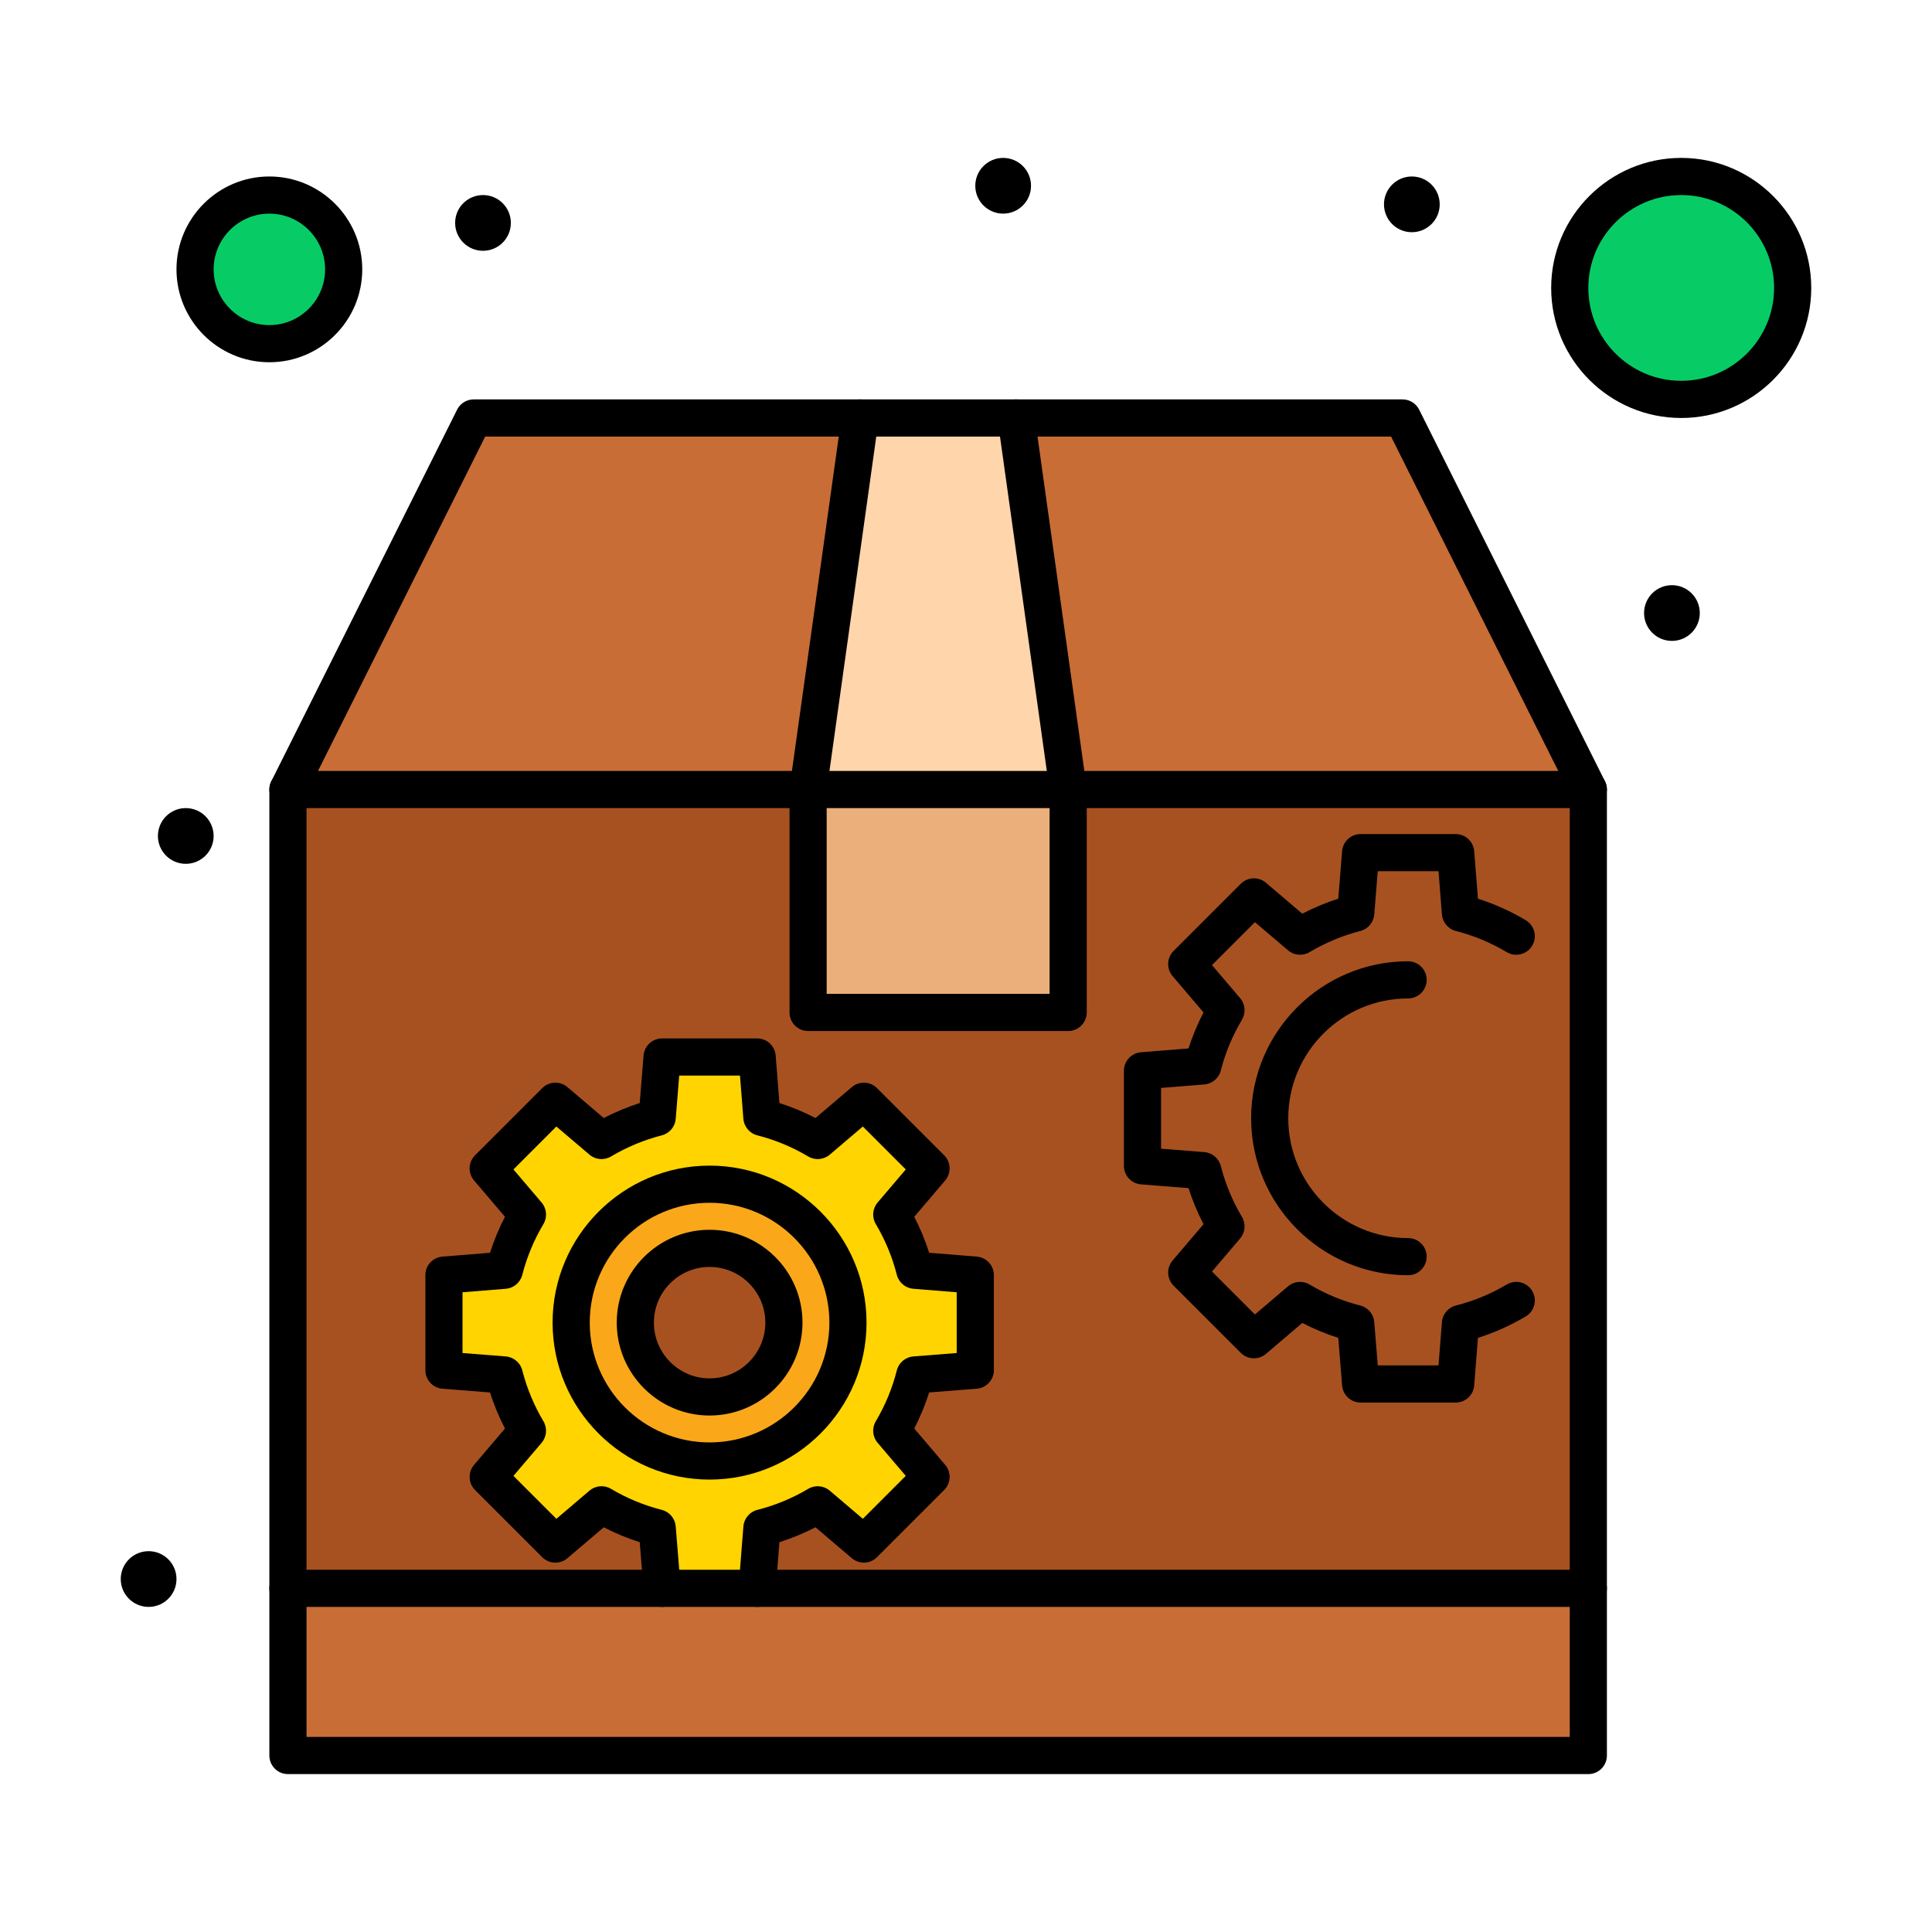 <svg xmlns="http://www.w3.org/2000/svg"  viewBox="0 0 520 520" width="128px" height="128px"><rect width="350" height="215" x="77.5" y="212.5" fill="#a85120"/><circle cx="452.5" cy="77.5" r="30" fill="#07cc66"/><path fill="#07cc66" d="M72.5,52.5c11.05,0,20,8.95,20,20s-8.95,20-20,20s-20-8.95-20-20S61.45,52.5,72.5,52.5z"/><path fill="#faa71a" d="M190.98,318.73c20.52,0,37.25,16.76,37.25,37.25c0,20.52-16.73,37.25-37.25,37.25 c-20.49,0-37.25-16.73-37.25-37.25C153.73,335.49,170.49,318.73,190.98,318.73z M210.99,355.98c0-11-8.98-19.98-20.01-19.98 c-11,0-19.98,8.98-19.98,19.98c0,11.029,8.98,20.01,19.98,20.01C202.01,375.99,210.99,367.01,210.99,355.98z"/><path fill="#ffd400" d="M262.5,343.2v25.59l-16.27,1.28c-1.36,5.359-3.46,10.399-6.21,15.02l10.57,12.42l-18.08,18.08 l-12.42-10.57c-4.62,2.75-9.66,4.851-15.02,6.211l-1.28,16.27H178.2l-1.31-16.27c-5.33-1.36-10.37-3.461-14.99-6.211l-12.42,10.57 l-18.08-18.08l10.57-12.42c-2.75-4.62-4.87-9.66-6.24-15.02l-16.24-1.28V343.2l16.24-1.311c1.37-5.33,3.49-10.37,6.24-14.989 l-10.57-12.42l18.08-18.08l12.42,10.569c4.62-2.75,9.66-4.87,14.99-6.239l1.31-16.24h25.59l1.28,16.24 c5.36,1.369,10.4,3.489,15.02,6.239l12.42-10.569l18.08,18.08l-10.57,12.42c2.75,4.619,4.85,9.659,6.21,14.989L262.5,343.2z M228.23,355.98c0-20.49-16.73-37.25-37.25-37.25c-20.49,0-37.25,16.76-37.25,37.25c0,20.52,16.76,37.25,37.25,37.25 C211.5,393.23,228.23,376.5,228.23,355.98z"/><rect width="70" height="60" x="217.5" y="212.5" fill="#eaaf7a"/><polygon fill="#c86d36" points="377.5,112.5 273.5,112.5 231.5,112.5 127.5,112.5 77.5,212.5 217.5,212.5 287.5,212.5 427.5,212.5"/><polygon fill="#ffd5ab" points="273.5,112.5 287.5,212.5 217.5,212.5 231.5,112.5"/><polygon fill="#c86d36" points="427.5,427.5 427.5,472.5 77.5,472.5 77.5,427.5 149.48,427.5 178.2,427.5 203.79,427.5 232.51,427.5"/><circle cx="450" cy="165" r="7.5"/><circle cx="380" cy="55" r="7.5"/><circle cx="270" cy="50" r="7.5"/><circle cx="130" cy="60" r="7.5"/><circle cx="50" cy="225" r="7.5"/><circle cx="40" cy="425" r="7.5"/><path d="M427.5,477.5h-350c-2.761,0-5-2.238-5-5v-260c0-2.761,2.239-5,5-5s5,2.239,5,5v255h340v-255c0-2.761,2.238-5,5-5 s5,2.239,5,5v260C432.5,475.262,430.262,477.5,427.5,477.5z"/><path d="M427.5,217.5h-140c-2.762,0-5-2.239-5-5s2.238-5,5-5h131.91l-45-90H273.5c-2.762,0-5-2.239-5-5s2.238-5,5-5h104 c1.894,0,3.625,1.07,4.472,2.764l50,100c0.775,1.55,0.692,3.391-0.219,4.864C430.842,216.603,429.232,217.5,427.5,217.5z"/><path d="M217.5,217.5h-140c-1.733,0-3.342-0.897-4.253-2.372c-0.911-1.474-0.994-3.314-0.219-4.864l50-100 c0.847-1.694,2.578-2.764,4.472-2.764h104c2.761,0,5,2.239,5,5s-2.239,5-5,5H130.59l-45,90H217.5c2.761,0,5,2.239,5,5 S220.261,217.5,217.5,217.5z"/><path d="M287.5,277.5h-70c-2.761,0-5-2.238-5-5v-60c0-2.761,2.239-5,5-5s5,2.239,5,5v55h60v-55c0-2.761,2.238-5,5-5s5,2.239,5,5 v60C292.5,275.262,290.262,277.5,287.5,277.5z"/><path d="M287.52,217.5c-0.005,0-0.012,0-0.02,0h-70c-1.447,0-2.823-0.627-3.772-1.719c-0.95-1.092-1.38-2.542-1.179-3.975l14-100 c0.346-2.469,2.458-4.307,4.952-4.307h42c2.493,0,4.606,1.837,4.952,4.307l13.937,99.55c0.086,0.367,0.131,0.75,0.131,1.143 C292.52,215.261,290.281,217.5,287.52,217.5z M223.249,207.5h58.502l-12.6-90h-33.303L223.249,207.5z"/><path d="M427.5,432.5H203.79c-2.761,0-5-2.238-5-5s2.239-5,5-5H427.5c2.762,0,5,2.238,5,5S430.262,432.5,427.5,432.5z"/><path d="M178.2,432.5H77.5c-2.761,0-5-2.238-5-5s2.239-5,5-5h100.7c2.761,0,5,2.238,5,5S180.961,432.5,178.2,432.5z"/><path d="M203.79,432.5H178.2c-2.606,0-4.775-2.001-4.984-4.599l-1.032-12.819c-3.343-1.063-6.581-2.403-9.682-4.01l-9.782,8.325 c-1.985,1.688-4.934,1.57-6.776-0.272l-18.08-18.08c-1.843-1.843-1.961-4.791-0.272-6.775l8.324-9.78 c-1.618-3.118-2.967-6.364-4.033-9.707l-12.786-1.008c-2.601-0.205-4.607-2.375-4.607-4.984V343.2 c0-2.605,2.001-4.774,4.598-4.983l12.797-1.033c1.067-3.334,2.415-6.571,4.03-9.683l-8.323-9.78 c-1.689-1.984-1.571-4.933,0.272-6.775l18.08-18.08c1.842-1.844,4.791-1.962,6.776-0.272l9.78,8.322 c3.112-1.615,6.351-2.963,9.684-4.029l1.032-12.798c0.209-2.597,2.378-4.598,4.984-4.598h25.59c2.609,0,4.78,2.006,4.984,4.607 l1.008,12.785c3.342,1.065,6.588,2.414,9.707,4.033l9.78-8.323c1.984-1.69,4.933-1.57,6.776,0.272l18.08,18.08 c1.842,1.842,1.961,4.791,0.272,6.775l-8.324,9.782c1.605,3.1,2.946,6.337,4.009,9.681l12.819,1.033 c2.598,0.209,4.599,2.378,4.599,4.983v25.59c0,2.609-2.007,4.78-4.607,4.984l-12.809,1.008c-1.061,3.353-2.403,6.598-4.011,9.705 l8.325,9.782c1.689,1.984,1.57,4.934-0.272,6.775l-18.08,18.08c-1.843,1.845-4.792,1.962-6.776,0.272l-9.782-8.325 c-3.107,1.608-6.354,2.95-9.705,4.013l-1.008,12.807C208.57,430.493,206.399,432.5,203.79,432.5z M182.814,422.5h16.354 l0.917-11.661c0.168-2.137,1.678-3.928,3.754-4.455c4.838-1.228,9.445-3.132,13.692-5.66c1.838-1.097,4.169-0.898,5.798,0.488 l8.906,7.58l11.555-11.556l-7.58-8.906c-1.387-1.629-1.583-3.959-0.489-5.798c2.528-4.247,4.433-8.854,5.66-13.691 c0.527-2.077,2.318-3.587,4.454-3.755l11.662-0.918v-16.354l-11.671-0.94c-2.13-0.171-3.915-1.677-4.443-3.747 c-1.232-4.828-3.137-9.427-5.662-13.668c-1.094-1.838-0.898-4.169,0.489-5.798l7.58-8.906l-11.555-11.556l-8.907,7.579 c-1.629,1.388-3.96,1.583-5.798,0.489c-4.279-2.548-8.889-4.463-13.7-5.691c-2.073-0.529-3.579-2.319-3.747-4.452l-0.917-11.633 h-16.355l-0.939,11.643c-0.171,2.126-1.673,3.909-3.74,4.44c-4.801,1.233-9.402,3.148-13.677,5.693 c-1.838,1.094-4.168,0.898-5.798-0.489l-8.907-7.579l-11.555,11.556l7.58,8.906c1.387,1.629,1.583,3.96,0.489,5.798 c-2.544,4.273-4.459,8.874-5.694,13.677c-0.531,2.065-2.314,3.567-4.44,3.738l-11.642,0.939v16.356l11.633,0.917 c2.132,0.168,3.921,1.674,4.451,3.746c1.23,4.812,3.146,9.421,5.692,13.7c1.094,1.839,0.898,4.169-0.489,5.798l-7.58,8.906 l11.555,11.556l8.906-7.58c1.63-1.387,3.959-1.583,5.798-0.489c4.243,2.525,8.842,4.431,13.669,5.663 c2.07,0.528,3.576,2.313,3.748,4.443L182.814,422.5z"/><path d="M190.98,398.23c-23.297,0-42.25-18.953-42.25-42.25s18.953-42.25,42.25-42.25s42.25,18.953,42.25,42.25 S214.277,398.23,190.98,398.23z M190.98,323.73c-17.783,0-32.25,14.467-32.25,32.25s14.467,32.25,32.25,32.25 s32.25-14.467,32.25-32.25S208.763,323.73,190.98,323.73z"/><path d="M391.8,377.5h-25.59c-2.605,0-4.774-2.001-4.984-4.599l-1.031-12.819c-3.344-1.063-6.581-2.403-9.682-4.01l-9.782,8.325 c-1.983,1.689-4.935,1.57-6.775-0.272l-18.08-18.08c-1.843-1.843-1.962-4.791-0.272-6.775l8.323-9.78 c-1.626-3.129-2.977-6.375-4.037-9.707l-12.781-1.008c-2.602-0.205-4.607-2.375-4.607-4.984V288.2 c0-2.605,2.001-4.774,4.598-4.983l12.794-1.033c1.062-3.322,2.41-6.562,4.033-9.684l-8.322-9.779 c-1.689-1.984-1.57-4.934,0.272-6.776l18.08-18.08c1.841-1.843,4.79-1.961,6.775-0.272l9.78,8.324 c3.111-1.616,6.351-2.964,9.684-4.031l1.032-12.797c0.209-2.597,2.378-4.598,4.983-4.598h25.59c2.609,0,4.779,2.006,4.984,4.607 l1.008,12.786c4.488,1.431,8.803,3.372,12.865,5.791c2.373,1.413,3.151,4.481,1.738,6.854c-1.412,2.372-4.48,3.152-6.854,1.739 c-4.278-2.547-8.888-4.462-13.7-5.692c-2.072-0.53-3.578-2.319-3.746-4.451l-0.917-11.633h-16.355l-0.939,11.642 c-0.171,2.126-1.673,3.91-3.738,4.441c-4.802,1.234-9.404,3.15-13.678,5.694c-1.84,1.094-4.169,0.899-5.798-0.489l-8.906-7.58 l-11.556,11.555l7.58,8.907c1.387,1.629,1.583,3.96,0.488,5.798c-2.561,4.302-4.476,8.899-5.691,13.667 c-0.527,2.07-2.313,3.576-4.442,3.748l-11.643,0.939v16.356l11.633,0.917c2.136,0.168,3.927,1.679,4.454,3.755 c1.212,4.777,3.126,9.384,5.69,13.691c1.094,1.839,0.897,4.169-0.489,5.798l-7.58,8.906l11.556,11.556l8.906-7.58 c1.629-1.388,3.958-1.584,5.798-0.489c4.242,2.525,8.842,4.431,13.669,5.663c2.07,0.528,3.576,2.313,3.747,4.443l0.939,11.671 h16.354l0.918-11.662c0.168-2.136,1.678-3.927,3.755-4.454c4.838-1.228,9.444-3.132,13.691-5.66 c2.373-1.413,5.441-0.635,6.854,1.738c1.413,2.373,0.635,5.441-1.738,6.854c-4.044,2.408-8.358,4.342-12.865,5.77l-1.008,12.808 C396.58,375.493,394.409,377.5,391.8,377.5z"/><path d="M378.99,343.23c-23.297,0-42.25-18.953-42.25-42.25s18.953-42.25,42.25-42.25c2.762,0,5,2.238,5,5s-2.238,5-5,5 c-17.783,0-32.25,14.467-32.25,32.25s14.467,32.25,32.25,32.25c2.762,0,5,2.238,5,5S381.752,343.23,378.99,343.23z"/><path d="M190.98,380.99c-13.774,0-24.98-11.22-24.98-25.01c0-13.774,11.206-24.98,24.98-24.98c13.791,0,25.01,11.206,25.01,24.98 C215.99,369.771,204.771,380.99,190.98,380.99z M190.98,341c-8.26,0-14.98,6.72-14.98,14.98c0,8.276,6.72,15.01,14.98,15.01 c8.277,0,15.01-6.733,15.01-15.01C205.99,347.72,199.257,341,190.98,341z"/><path d="M72.5,97.5c-13.785,0-25-11.215-25-25s11.215-25,25-25s25,11.215,25,25S86.285,97.5,72.5,97.5z M72.5,57.5 c-8.271,0-15,6.729-15,15s6.729,15,15,15s15-6.729,15-15S80.771,57.5,72.5,57.5z"/><path d="M452.5,112.5c-19.299,0-35-15.701-35-35s15.701-35,35-35s35,15.701,35,35S471.799,112.5,452.5,112.5z M452.5,52.5 c-13.785,0-25,11.215-25,25s11.215,25,25,25s25-11.215,25-25S466.285,52.5,452.5,52.5z"/></svg>